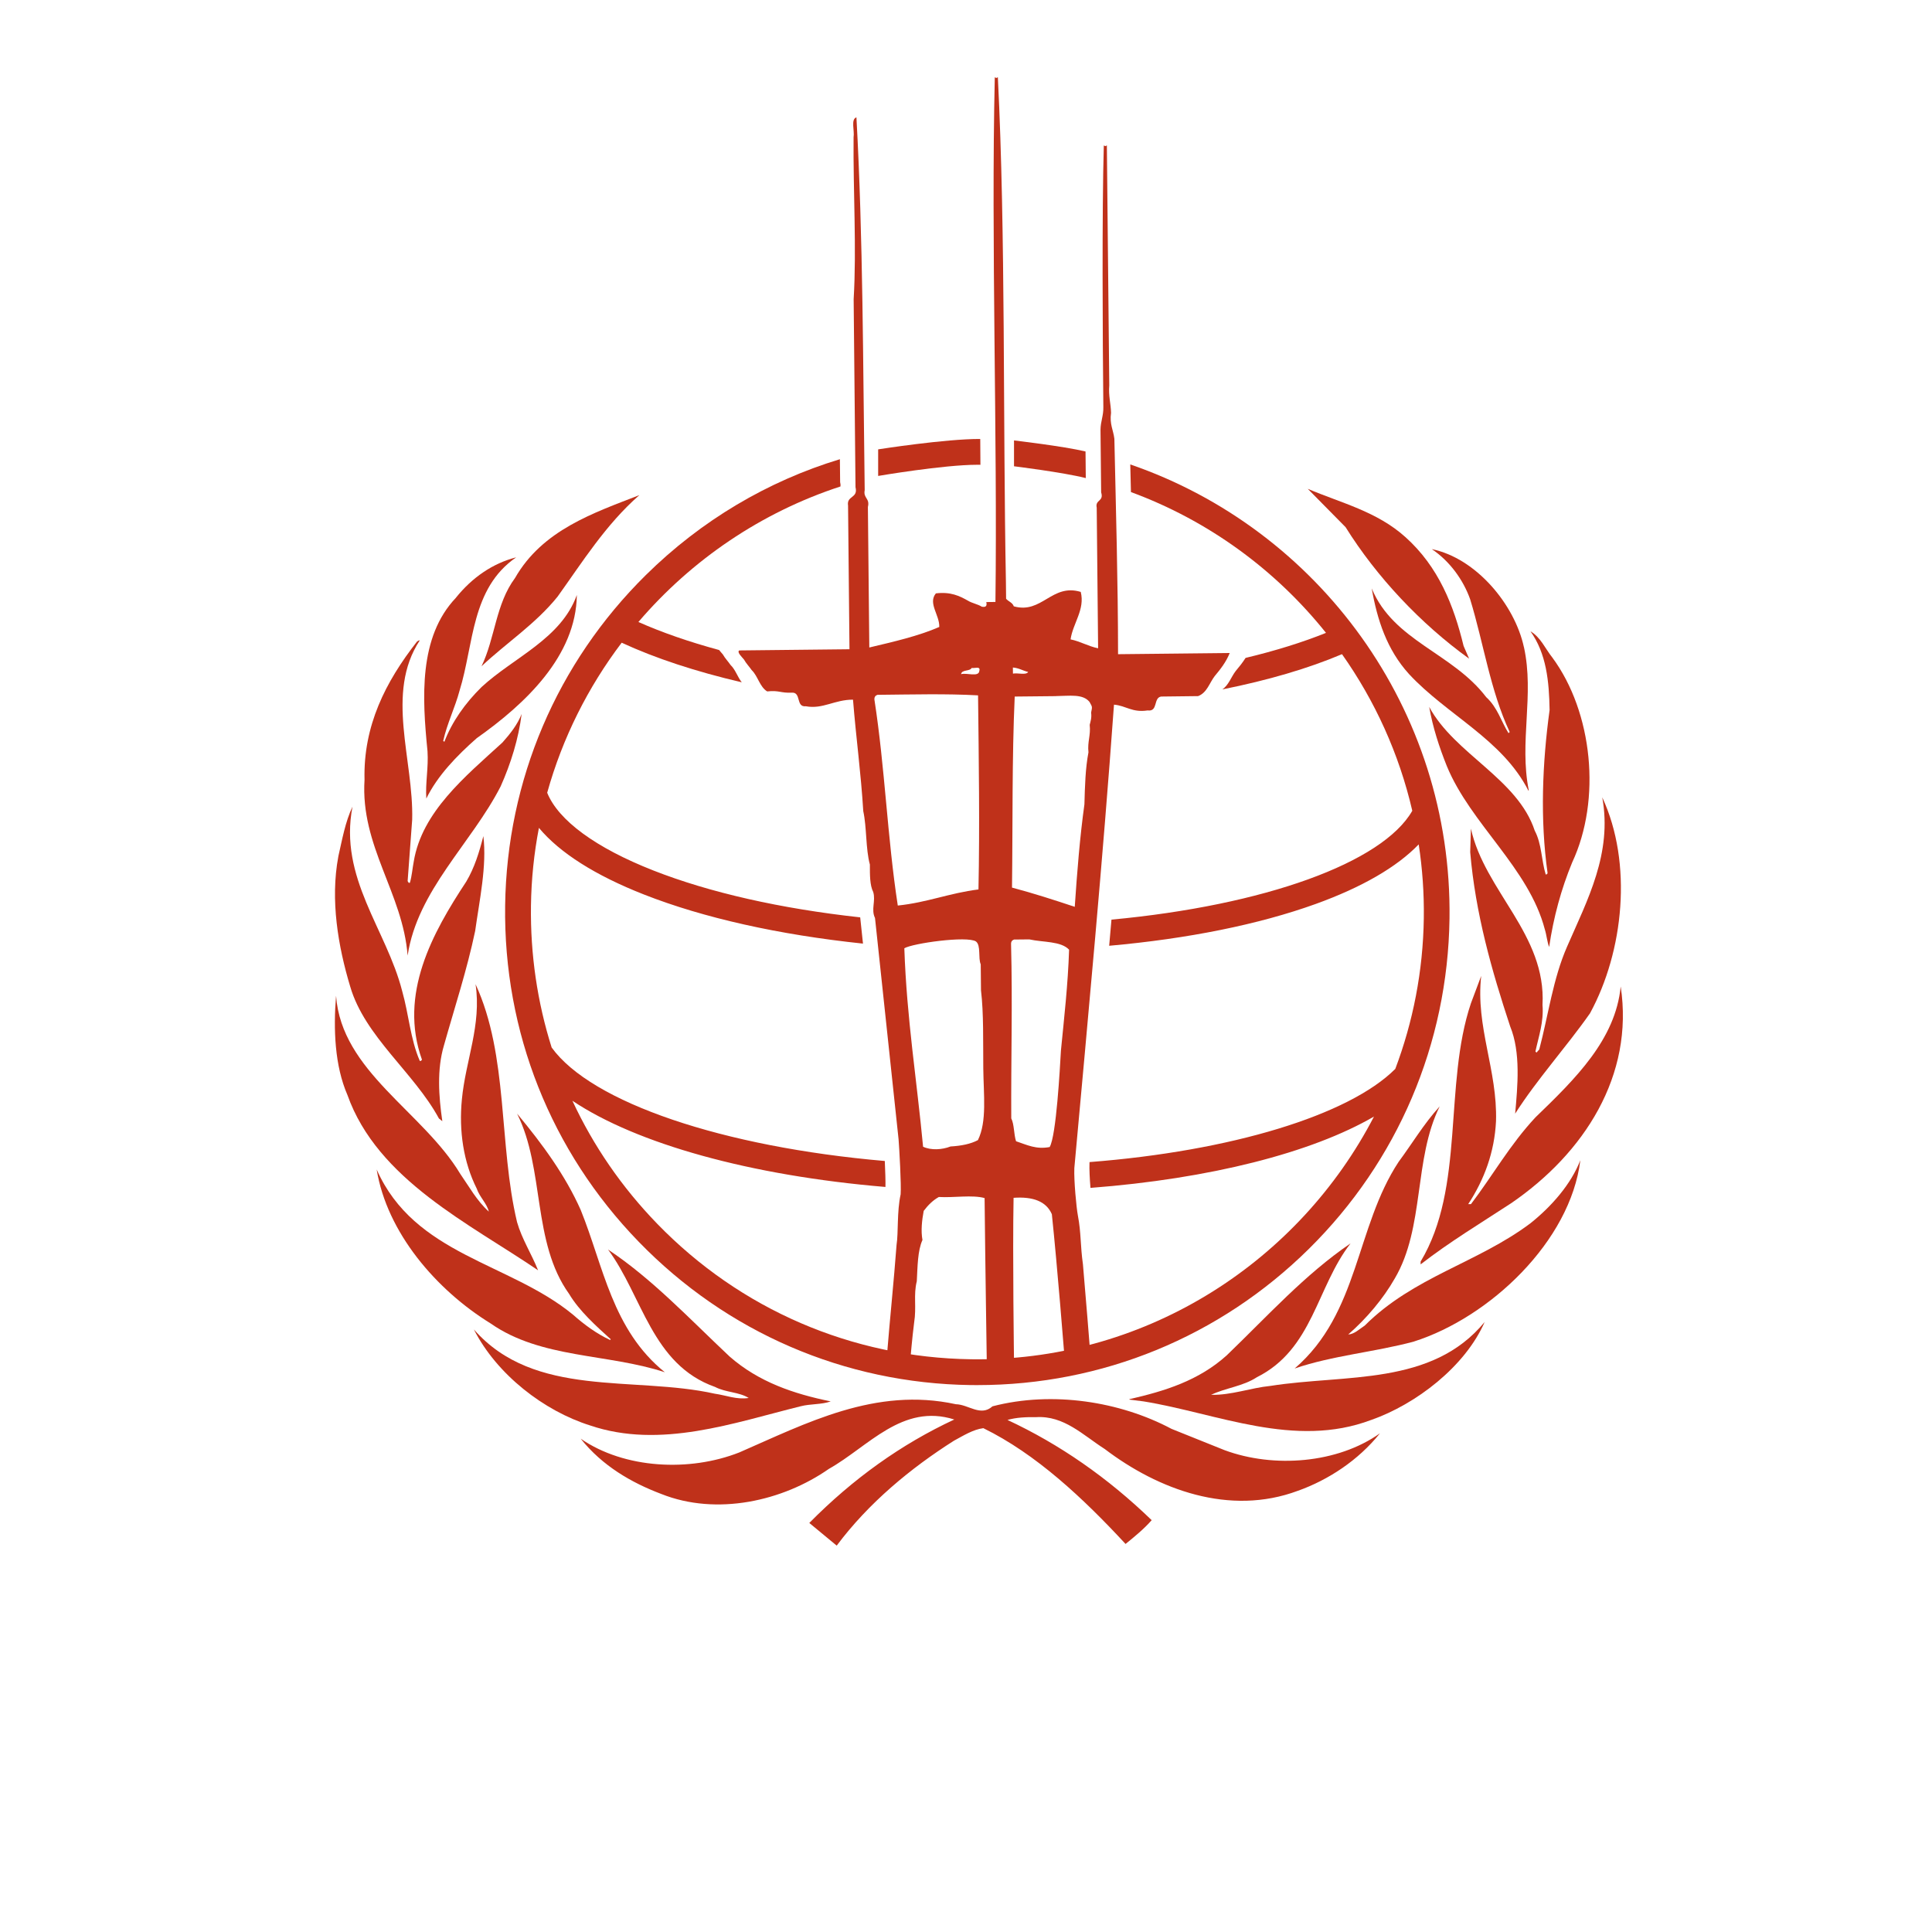 <svg height="75" viewBox="0 0 75 75" width="75" xmlns="http://www.w3.org/2000/svg"><g fill="#bf311a" fill-rule="evenodd" transform="translate(13 3)"><path d="m41.889 49.079c-1.523.409-3.15.54-4.631 1.046 2.508-2.153 2.364-5.486 4.037-8.023.532-.717.973-1.47 1.594-2.152-1.018 2.045-.576 4.699-1.745 6.682-.45.788-1.094 1.552-1.806 2.172.233-.009.436-.211.641-.345 1.899-1.898 4.379-2.43 6.432-3.971.822-.656 1.576-1.517 1.938-2.449-.387 3.15-3.515 6.102-6.461 7.039"/><path d="m48.729 36.329c-.929 1.324-2.053 2.557-2.911 3.903.096-1.066.222-2.376-.193-3.386-.718-2.173-1.348-4.381-1.552-6.766l.028-.912c.541 2.436 2.93 4.111 2.779 6.843.054.663-.151 1.226-.275 1.809l.041.042.108-.121c.354-1.34.533-2.749 1.083-4.0.783-1.8 1.761-3.617 1.362-5.789 1.191 2.562.83 5.984-.471 8.376"/><path d="m47.262 22.526c1.567 2.127 1.91 5.516.769 7.956-.426 1.033-.726 2.134-.893 3.28-.079-.198-.098-.464-.168-.683-.623-2.387-2.878-4.089-3.805-6.341-.294-.736-.544-1.497-.683-2.295.991 1.835 3.431 2.783 4.097 4.805.273.511.257 1.151.426 1.701.035 0 .071-.026.071-.063-.293-2.083-.203-4.264.079-6.321-.017-1.114-.125-2.196-.743-3.058.396.231.574.675.85 1.019"/><path d="m46.159 22.119c.41 1.863-.19 3.678.188 5.56l-.014.015c-1.013-1.994-3.161-2.935-4.639-4.531-.857-.947-1.23-2.1-1.444-3.321.847 2.046 3.132 2.497 4.444 4.221.439.397.583.948.866 1.398l.046-.044c-.755-1.614-1.008-3.43-1.534-5.151-.264-.746-.787-1.478-1.489-1.949 1.723.353 3.216 2.154 3.574 3.802"/><path d="m41.553 17.845c1.298 1.163 1.884 2.669 2.263 4.229l.215.496c-1.883-1.356-3.594-3.18-4.796-5.106l-1.468-1.488c1.29.549 2.682.876 3.786 1.87"/><path d="m11.817 16.223c-1.302 1.142-2.204 2.588-3.17 3.936-.866 1.073-1.972 1.782-2.954 2.705.53-1.101.549-2.415 1.3-3.425 1.069-1.869 3.051-2.526 4.823-3.217"/><path d="m4.699 20.203c.633-.788 1.435-1.337 2.339-1.567-1.754 1.206-1.639 3.369-2.195 5.166-.177.665-.485 1.278-.638 1.96l.045.035c.292-.77.805-1.498 1.445-2.127 1.246-1.152 3.088-1.87 3.698-3.573-.028 2.367-2 4.228-3.886 5.559-.778.684-1.528 1.463-1.957 2.343-.042-.598.088-1.197.046-1.837-.205-2.067-.354-4.426 1.105-5.959"/><path d="m1.151 27.271c-.053-2.095.815-3.805 2.037-5.365.036-.018.061-.053.107-.046-1.346 2.05-.233 4.631-.294 6.96l-.177 2.386c.026.018.026.089.088.061.079-.265.097-.55.15-.823.317-1.924 1.985-3.29 3.442-4.619.311-.349.586-.701.746-1.109-.119.958-.419 1.924-.815 2.811-1.134 2.215-3.229 4.032-3.611 6.569-.186-2.431-1.838-4.248-1.673-6.826"/><path d="m.133 30.249c.151-.655.266-1.333.551-1.935-.539 2.769 1.32 4.764 1.93 7.165.255.897.317 1.862.682 2.704.034.019.063-.018.085-.044-.909-2.549.403-4.919 1.719-6.915.321-.541.505-1.143.664-1.766.14 1.155-.151 2.484-.318 3.682-.32 1.524-.798 2.97-1.214 4.45-.274.924-.202 1.966-.061 2.935l-.132-.106c-.966-1.784-2.877-3.175-3.445-5.124-.468-1.553-.778-3.353-.46-5.046"/><path d="m.046 35.657c.213 2.935 3.362 4.486 4.823 6.915.345.497.645 1.047 1.107 1.463-.072-.313-.364-.576-.47-.896-.511-1.019-.697-2.233-.575-3.465.141-1.499.769-2.89.53-4.467 1.283 2.772.893 6.231 1.611 9.235.187.657.567 1.243.816 1.871-2.637-1.799-6.231-3.509-7.401-6.807-.493-1.136-.548-2.545-.441-3.849"/><path d="m1.621 42.396c1.47 3.332 5.151 3.608 7.619 5.636.455.404.93.746 1.443.986l.027-.027c-.567-.514-1.222-1.098-1.619-1.764-1.444-2.013-.936-4.832-2.018-6.995.983 1.178 1.878 2.404 2.471 3.741.884 2.183 1.221 4.648 3.265 6.298-2.211-.73-4.803-.526-6.755-1.89-2.131-1.313-4.034-3.539-4.432-5.985"/><path d="m5.398 48.611c2.357 2.686 6.208 1.79 9.347 2.492.443.061.849.239 1.319.166-.374-.236-.894-.211-1.302-.427-2.46-.866-2.821-3.536-4.158-5.335 1.707 1.135 3.141 2.667 4.716 4.15 1.132.994 2.494 1.452 3.929 1.745-.345.126-.797.092-1.167.189-2.579.636-5.444 1.674-8.179.743-1.778-.559-3.612-1.968-4.506-3.723"/><path d="m37.387 54.871c-2.656.993-5.428-.045-7.502-1.621-.84-.535-1.58-1.305-2.667-1.236-.394-.007-.774.012-1.108.108 2.015.94 3.886 2.235 5.598 3.891-.288.33-.662.639-1.014.923-1.649-1.78-3.476-3.494-5.521-4.495-.401.052-.781.294-1.142.488-1.665 1.055-3.312 2.411-4.55 4.072l-1.064-.88c1.698-1.72 3.575-3.06 5.629-4.016-2.019-.64-3.336 1.054-4.868 1.916-1.786 1.248-4.353 1.835-6.511.973-1.161-.44-2.285-1.09-3.125-2.145 1.699 1.173 4.228 1.295 6.158.534 2.591-1.126 5.284-2.554 8.408-1.871.488.008.961.495 1.421.081 2.322-.604 4.951-.189 6.949.875l2.06.827c1.915.709 4.391.514 6.033-.655-.845 1.051-1.997 1.806-3.187 2.233"/><path d="m40.232 52.121c-2.981 1.128-5.981-.256-8.838-.719l-.55-.07v-.017c1.366-.311 2.692-.719 3.779-1.702 1.602-1.542 3.027-3.131 4.805-4.345-1.319 1.695-1.458 4.107-3.637 5.196-.538.353-1.219.415-1.776.683.794.017 1.521-.268 2.306-.347 2.921-.459 6.264.012 8.314-2.482-.761 1.738-2.667 3.193-4.403 3.804"/><path d="m45.65 43.717c-1.177.771-2.371 1.488-3.502 2.366v-.108c1.733-2.886.886-6.851 1.953-10.027l.399-1.063c-.223 1.978.635 3.654.575 5.64-.06 1.199-.451 2.262-1.08 3.22h.107c.85-1.118 1.512-2.306 2.505-3.37 1.54-1.488 3.107-3.014 3.308-5.08.523 3.448-1.407 6.47-4.264 8.422"/><path d="m21.09 15.476s2.534-.434 3.849-.434c.04 0 .081.001.121.001-.002-.333-.004-.667-.007-1.002-1.348-.008-3.963.403-3.963.403z"/><path d="m26.364 14.099v1.002s1.883.231 2.786.458c-.003-.344-.006-.688-.01-1.033-.89-.21-2.776-.428-2.776-.428"/><path d="m30.877 15.029c.009.357.017.716.026 1.073 3 1.104 5.612 3.014 7.572 5.466-.912.368-1.967.696-3.122.972-.116.183-.248.349-.385.511-.178.232-.271.547-.519.712 1.78-.356 3.339-.814 4.647-1.368 1.276 1.805 2.216 3.862 2.729 6.079-1.154 2.02-5.744 3.673-11.678 4.226-.029.339-.059.677-.089 1.015 3.055-.272 5.812-.828 8.012-1.621 1.802-.65 3.16-1.437 4.004-2.315.143.935.212 1.893.198 2.871-.029 2.051-.419 4.02-1.107 5.845-1.802 1.802-6.382 3.192-11.868 3.617-.001.014-.002.026-.003.038-.01.24.009.611.038.964 4.632-.354 8.583-1.362 11.006-2.769-2.895 5.585-8.73 9.424-15.391 9.424-.083 0-.166-.001-.248-.002-4.63-.065-8.956-1.932-12.183-5.257-1.378-1.42-2.484-3.033-3.295-4.778 2.5 1.672 6.904 2.905 12.152 3.346.006-.219-.007-.616-.025-1.008-6.286-.544-11.391-2.267-12.933-4.406-.554-1.755-.829-3.608-.803-5.502.014-1.032.12-2.043.309-3.024.802.964 2.182 1.843 4.077 2.587 2.316.91 5.24 1.563 8.503 1.906-.036-.339-.072-.679-.108-1.019-3.088-.338-5.846-.962-8.03-1.82-2.235-.877-3.687-1.944-4.121-3.017.595-2.133 1.587-4.103 2.892-5.825 1.291.599 2.883 1.124 4.661 1.537-.162-.204-.245-.491-.432-.669-.097-.141-.215-.259-.301-.412-.029-.038-.096-.106-.146-.172-1.167-.317-2.225-.684-3.133-1.088 2.063-2.414 4.771-4.258 7.844-5.261.007-.046.004-.099-.013-.168-.003-.297-.006-.594-.009-.89-2.807.851-5.385 2.378-7.532 4.496-3.455 3.411-5.396 7.965-5.463 12.824-.069 4.905 1.773 9.544 5.187 13.06 3.414 3.518 7.99 5.493 12.885 5.562.088.001.175.001.262.001 4.843 0 9.41-1.876 12.862-5.283 3.455-3.411 5.396-7.965 5.464-12.824.113-8.136-5.1-15.128-12.397-17.635"/><path d="m26.958 33.467c-.198.002-.396.004-.592.006-.074.025-.121.077-.117.179.061 2.311-.005 4.499.008 6.763.119.237.097.619.186.888.432.144.776.325 1.305.225.257-.435.399-3.074.437-3.742.126-1.288.272-2.552.317-3.919-.315-.338-1.014-.282-1.544-.4zm-4.852.345c.092 2.722.487 5.136.728 7.704.312.146.744.117 1.065-.01.415-.024.78-.095 1.064-.247.356-.725.219-1.755.208-2.79-.01-1.04.018-2.131-.089-3.025-.004-.336-.007-.672-.01-1.008-.108-.25.015-.735-.186-.889-.346-.225-2.46.072-2.781.265zm5.884-9.788c-.528.006-1.119.011-1.599.016-.108 2.4-.074 4.939-.105 7.416.839.223 1.64.482 2.436.747.092-1.359.198-2.703.375-3.978.019-.706.039-1.412.157-2.019-.045-.417.093-.652.048-1.068.035-.142.082-.273.055-.476.059-.256.032-.23-.063-.415-.261-.32-.776-.23-1.305-.225zm-6.929-.05c-.074.025-.12.078-.117.179.415 2.683.499 5.341.908 8 1.137-.117 2.016-.487 3.132-.625.051-2.457.013-5-.016-7.534-1.241-.07-2.586-.033-3.908-.021zm5.262-.824c.18-.039.51.071.591-.065-.208-.047-.358-.154-.594-.172.001.079.002.158.003.237zm-1.602-.221c-.074.142-.384.054-.412.242.213-.064.688.127.708-.126.059-.201-.185-.091-.297-.116zm3.593 26.631s-.269-3.404-.481-5.424c-.215-.498-.73-.691-1.486-.637-.042 2.195.018 6.406.018 6.406l-1.057.057s-.064-4.201-.086-6.453c-.476-.133-1.204-.007-1.777-.042-.241.136-.426.326-.587.54-.07.371-.113.777-.048 1.129-.189.42-.189 1.028-.22 1.603-.135.528-.006 1-.103 1.603-.074.566-.146 1.417-.146 1.417l-.918-.156s0 .107.01-.005c.116-1.433.264-2.835.372-4.275.074-.466.01-1.286.158-1.959.029-.365-.052-1.784-.08-2.135-.304-2.865-.61-5.729-.915-8.593-.162-.327.035-.665-.069-1.007-.134-.265-.13-.667-.13-1.067-.166-.61-.118-1.437-.257-2.075-.09-1.485-.282-2.867-.398-4.326-.716-.003-1.17.379-1.833.256-.393.041-.168-.548-.538-.528-.432.022-.501-.099-.961-.048-.293-.18-.358-.594-.6-.826-.097-.14-.215-.258-.3-.411-.063-.082-.294-.293-.181-.354 1.5-.015 2.776-.03 4.276-.046-.019-1.858-.037-3.717-.055-5.575-.065-.396.398-.275.289-.715-.024-2.432-.049-4.864-.072-7.297.118-1.978-.022-4.211-.003-6.288.043-.252-.116-.701.111-.773.259 4.668.253 9.609.321 14.472-.062.323.209.306.124.652.018 1.819.037 3.638.055 5.456.946-.225 1.902-.442 2.716-.797.017-.46-.448-.922-.132-1.304.576-.069.919.1 1.246.284.158.098.377.133.535.232.155.034.213-.027.176-.179.118-.002.237-.003.355-.004.082-6.44-.172-13.992-.025-20.368l.06.029.059-.031c.305 6.059.194 13.344.313 19.594.002.217.004.435.007.652.09.108.249.146.299.294 1.094.307 1.473-.9 2.599-.56.172.684-.307 1.221-.395 1.843.39.081.678.265 1.069.346-.018-1.82-.036-3.639-.054-5.458-.069-.322.286-.229.172-.595-.008-.811-.016-1.621-.025-2.432.004-.329.12-.547.11-.891-.028-2.632-.055-7.612.018-10.145l.059.029.06-.03c.023 2.314.069 7.0.093 9.313-.035.414.06.697.069 1.068-.062.443.089.668.129 1.006.06 2.775.141 5.529.143 8.364 1.519-.015 2.815-.03 4.335-.046-.141.351-.358.627-.583.896-.206.267-.299.647-.644.777-.552.005-.882.011-1.434.017-.313.045-.11.597-.527.539-.599.093-.836-.185-1.305-.224-.436 6.071-.996 12.023-1.539 17.99-.02.49.08 1.537.137 1.839.129.667.093 1.17.197 1.897.107 1.211.268 3.25.268 3.25z"/></g></svg>
